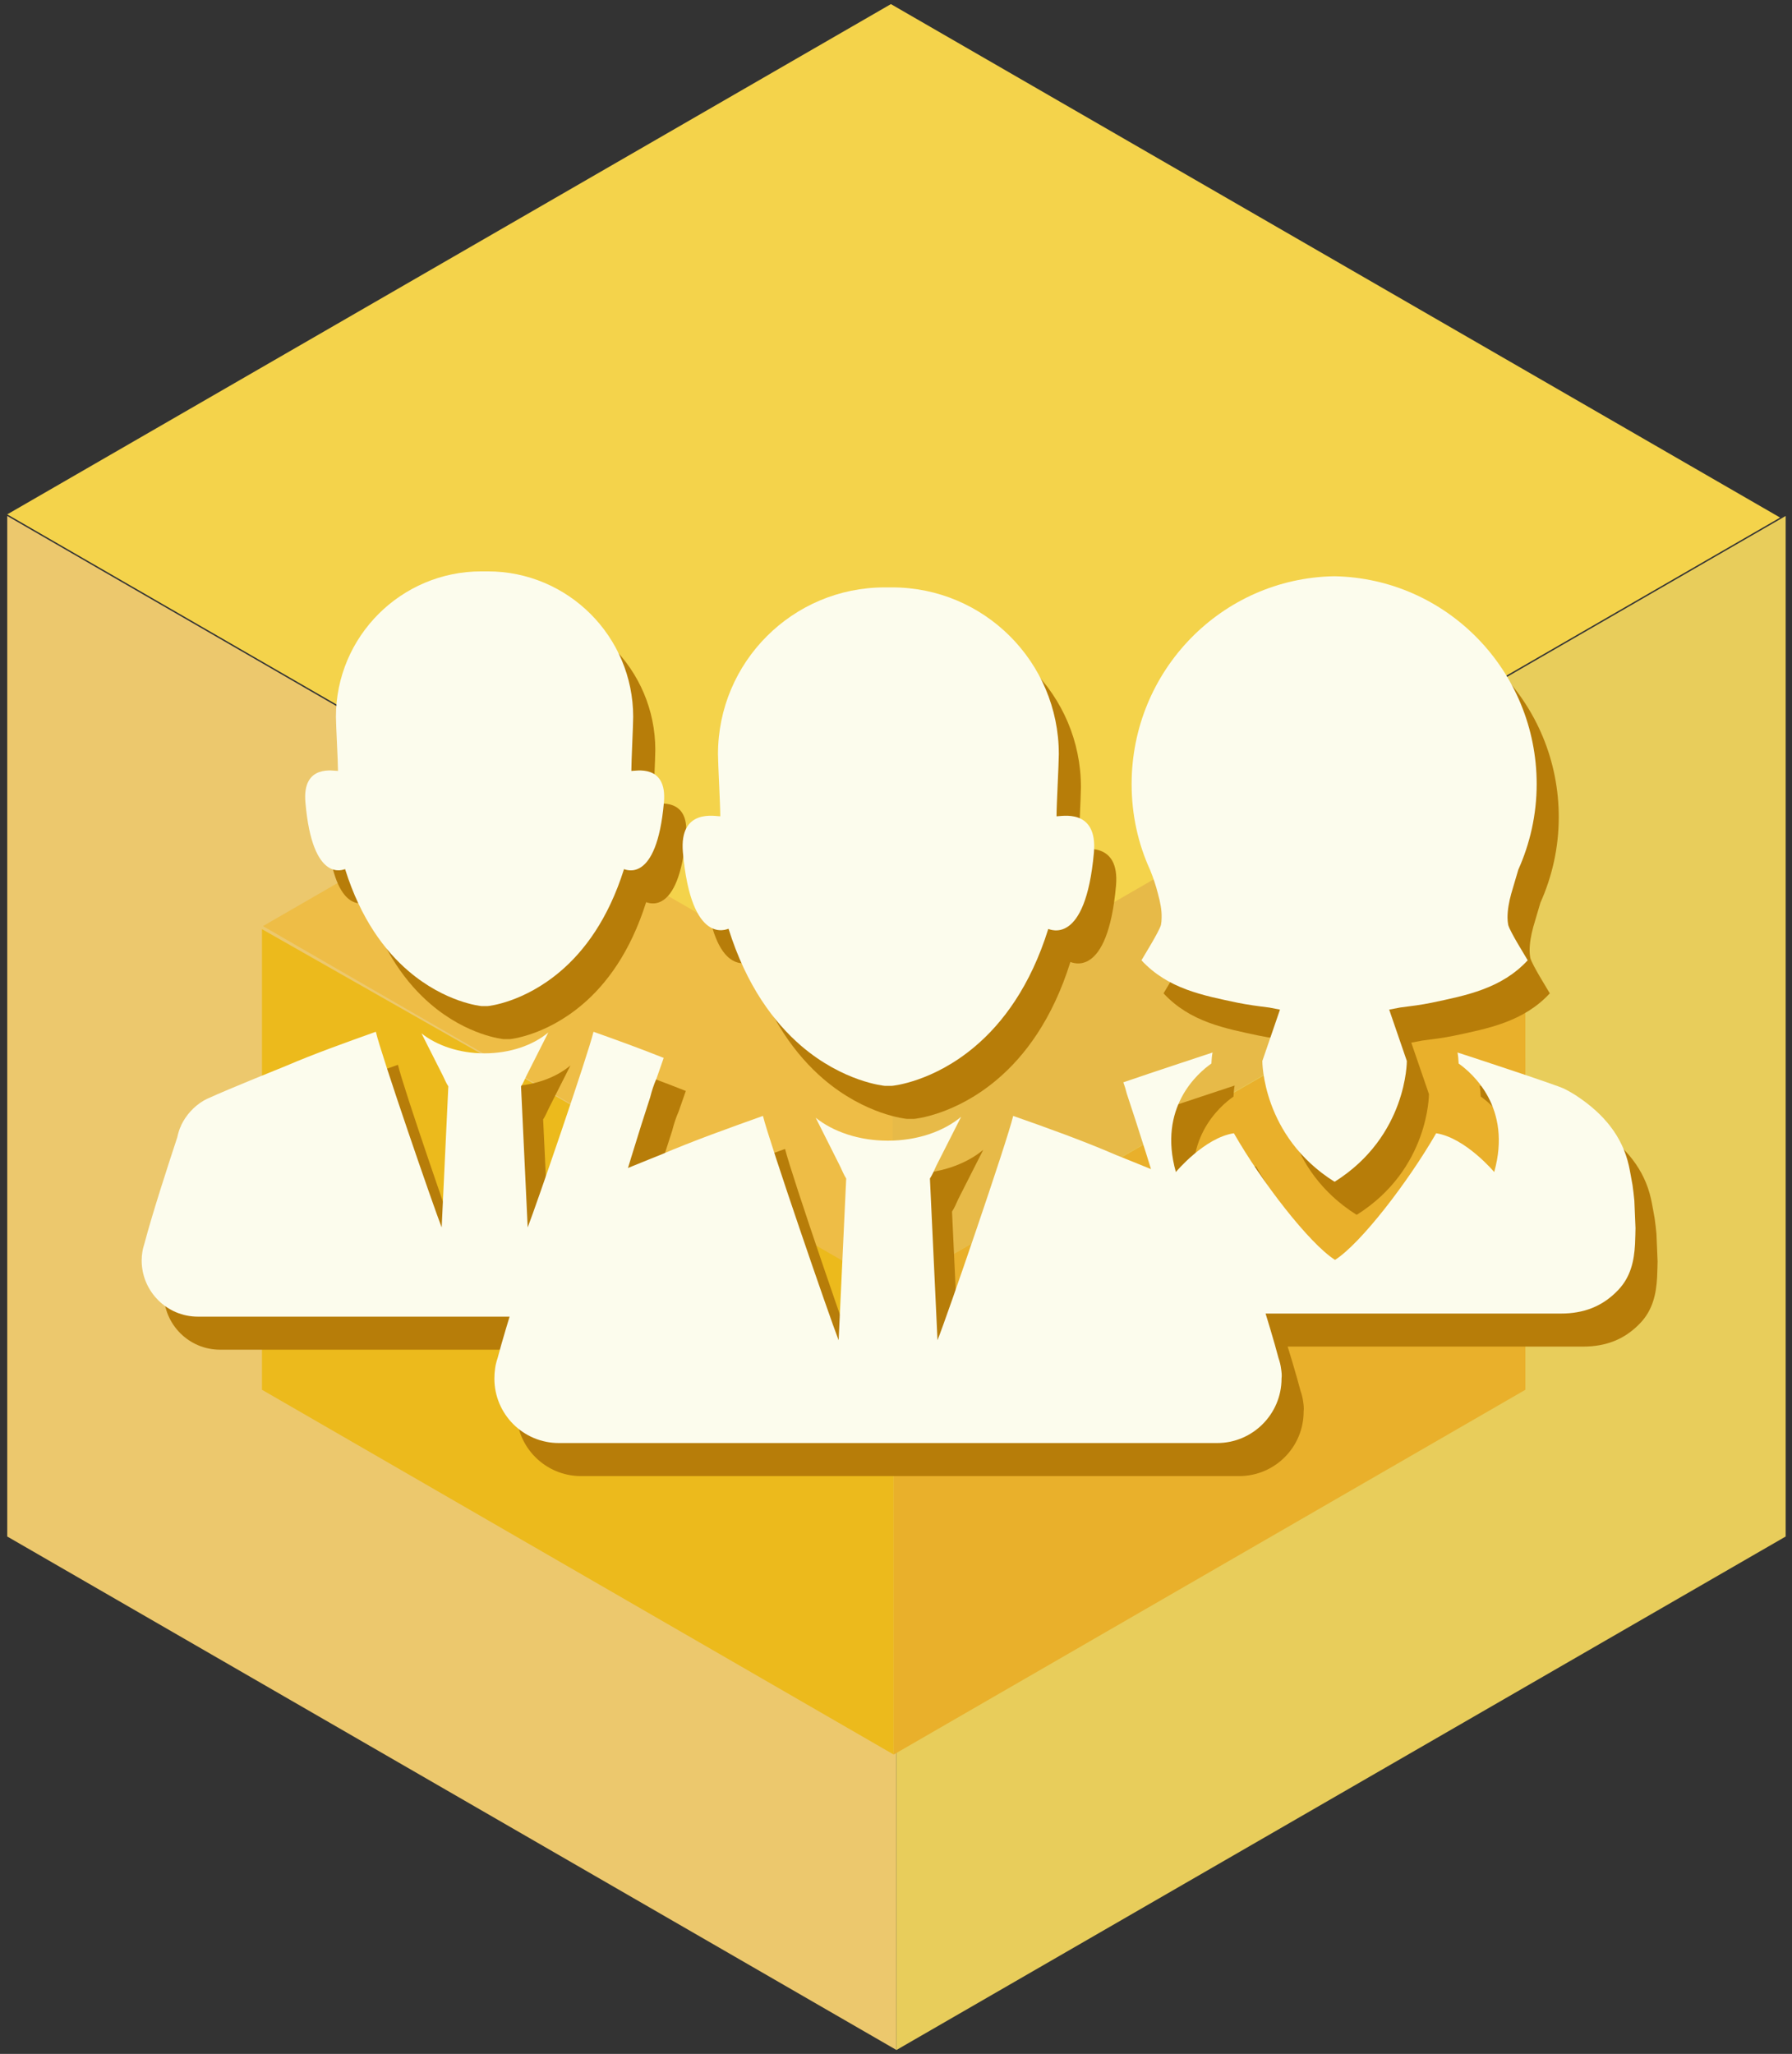<?xml version="1.0" encoding="utf-8"?>
<!-- Generator: Adobe Illustrator 16.0.0, SVG Export Plug-In . SVG Version: 6.00 Build 0)  -->
<!DOCTYPE svg PUBLIC "-//W3C//DTD SVG 1.1//EN" "http://www.w3.org/Graphics/SVG/1.1/DTD/svg11.dtd">
<svg version="1.1" id="圖層_1" xmlns="http://www.w3.org/2000/svg" xmlns:xlink="http://www.w3.org/1999/xlink" x="0px" y="0px"
	 width="185px" height="212px" viewBox="0 0 185 212" enable-background="new 0 0 185 212" xml:space="preserve">
<rect x="0" y="0" width="185" height="212" fill="#333333" stroke="none"/>
<g display="none">
	<polygon display="inline" fill="#DDADCF" points="92.49,211.089 0.691,158.089 0.691,52.75 92.49,105.75 	"/>
	<polygon display="inline" fill="#D49AC2" points="92.065,211.514 183.863,158.514 183.863,53.176 92.065,106.176 	"/>
	<polygon display="inline" fill="#CA72AB" points="92.203,181.02 26.989,143.367 26.989,95.825 92.203,132.908 	"/>
	<polygon display="inline" fill="#C5589C" points="92.204,181.02 157.418,143.367 157.416,95.392 92.204,132.908 	"/>
	<polygon display="inline" fill="#D084B5" points="91.999,57.976 91.999,132.809 92.203,132.926 157.01,95.51 	"/>
	<polygon display="inline" fill="#D896C0" points="92.101,57.976 92.101,132.809 91.897,132.926 27.09,95.51 	"/>
	<polygon display="inline" fill="#E9B5D2" points="92.49,106.01 0.691,53.01 91.917,0.341 183.716,53.341 	"/>
</g>
<g display="none">
	<path display="inline" fill="#A04384" d="M136.043,153.498h-19.462L91.292,124.49H75.549v29.008H59.187V66.6
		c13.76,0,27.52,0.124,41.279,0.124c20.454,0.124,31.239,13.76,31.239,28.76c0,11.9-5.455,23.925-21.941,27.271l26.279,29.627
		V153.498z M75.549,81.971v27.767h24.917c10.413,0,14.876-6.941,14.876-13.883s-4.587-13.884-14.876-13.884H75.549z"/>
</g>
<g>
	<path fill="#FDF1F6" d="M132.043,151.498h-19.462L87.292,122.49H71.549v29.008H55.187V64.6c13.76,0,27.52,0.124,41.279,0.124
		c20.454,0.124,31.239,13.76,31.239,28.76c0,11.9-5.455,23.925-21.941,27.271l26.279,29.627V151.498z M71.549,79.971v27.767h24.917
		c10.413,0,14.876-6.941,14.876-13.883s-4.587-13.884-14.876-13.884H71.549z"/>
</g>
<g>
	<polygon fill="#ECC86D" points="92.547,211.597 0.748,158.596 0.748,53.258 92.547,106.258 	"/>
	<polygon fill="#E8CD5B" points="92.547,211.597 184.346,158.596 184.346,53.258 92.547,106.258 	"/>
	<polygon fill="#ECBA1C" points="92.26,181.102 27.046,143.449 27.047,95.907 92.26,132.99 	"/>
	<polygon fill="#E9B02B" points="92.261,181.102 157.475,143.449 157.473,95.475 92.261,132.99 	"/>
	<polygon fill="#E7BA48" points="92.057,58.059 92.057,132.891 92.26,133.008 157.066,95.592 	"/>
	<polygon fill="#EEBD46" points="92.158,58.059 92.158,132.891 91.954,133.008 27.147,95.592 	"/>
	<polygon fill="#F4D34B" points="92.547,106.093 0.748,53.093 91.974,0.424 183.773,53.424 	"/>
</g>
<circle display="none" fill="#FCFBEE" cx="92.548" cy="108.049" r="54.056"/>
<polygon display="none" fill="#F9BF15" points="122.732,115.165 118.11,109.463 118.11,95.082 103.158,95.082 103.158,109.549 
	91.473,124.111 80.899,124.111 64.801,99.419 65.439,99.419 65.439,84.468 50.488,84.468 50.488,99.419 63.854,99.419 
	63.189,99.853 79.004,124.111 78.098,124.111 78.098,139.062 93.048,139.062 93.048,124.686 104.806,110.033 116.529,110.033 
	120.689,115.165 119.656,115.165 119.656,130.116 134.605,130.116 134.605,115.165 "/>
<g>
	<g>
		<path fill="#B77D09" d="M134.535,144.686L134.535,144.686L134.535,144.686c-0.048-0.379-0.143-0.757-0.262-1.089
			c-0.899-3.434-2.936-9.685-3.858-12.479c-0.095-0.497-0.261-0.946-0.475-1.396v-0.024l0,0c-0.567-1.208-1.491-2.225-2.628-2.911
			l0,0c-0.071-0.048-0.213-0.119-0.402-0.214c-0.07-0.047-0.166-0.071-0.237-0.119c-2.249-1.064-9.139-3.812-9.139-3.812l0,0
			c-3.457-1.492-7.01-2.771-10.655-4.049l0,0l0,0l0,0l0,0c-0.64,2.698-6.82,20.671-7.814,23.157l-0.781-16.694
			c0.26-0.401,0.449-0.852,0.639-1.278l2.581-5.09c-1.823,1.515-4.521,2.462-7.575,2.462c-2.96,0-5.636-0.923-7.435-2.367
			l2.511,4.995c0.213,0.427,0.378,0.877,0.638,1.278L88.86,141.75c-0.971-2.486-7.15-20.459-7.813-23.157l0,0l0,0l0,0l0,0
			c-3.646,1.303-7.222,2.58-10.655,4.049l0,0c0,0-6.89,2.747-9.141,3.812c-0.071,0.048-0.165,0.072-0.236,0.119
			c-0.189,0.095-0.332,0.166-0.403,0.214l0,0c-1.136,0.687-2.06,1.703-2.628,2.911l0,0c0,0,0,0,0,0.024
			c-0.213,0.45-0.354,0.923-0.473,1.396c-0.924,2.794-2.96,9.045-3.86,12.479c-0.119,0.355-0.212,0.71-0.26,1.089l0,0l0,0
			c-0.046,0.333-0.071,0.664-0.071,1.019c0,3.671,2.983,6.654,6.653,6.654h67.956c3.669,0,6.653-2.983,6.653-6.654
			C134.63,145.35,134.583,145.019,134.535,144.686z"/>
		<path fill="#B77D09" d="M111.354,87.67c0-1.183,0.237-5.445,0.237-6.416c0-9.52-7.72-17.214-17.215-17.214l0,0l0,0h-0.022h-0.024
			l0,0l0,0c-0.117,0-0.212,0-0.331,0c-0.118,0-0.212,0-0.331,0l0,0l0,0h-0.024h-0.023l0,0l0,0c-9.518,0-17.213,7.719-17.213,17.214
			c0,0.971,0.237,5.233,0.237,6.416c-0.426,0.024-4.262-0.899-3.86,3.719c0.876,9.802,4.618,7.884,4.712,7.884
			c1.847,5.896,4.689,9.659,7.483,12.074c4.356,3.741,8.594,4.144,8.664,4.144c0.119,0,0.237,0,0.355,0l0,0l0,0
			c0.119,0,0.237,0,0.355,0c0.07,0,4.285-0.402,8.618-4.097c2.817-2.391,5.683-6.178,7.53-12.097c0.118,0,3.835,1.894,4.712-7.885
			C115.616,86.771,111.78,87.694,111.354,87.67z"/>
		<path fill="#B77D09" d="M65.069,131.36c0.024-0.261,0.119-0.758,0.167-1.019c0.071-0.427,0.212-0.828,0.331-1.255
			c1.018-3.409,2.747-9.116,3.836-12.407c0.166-0.663,0.379-1.326,0.664-1.966l0.733-2.106c-2.368-0.947-4.783-1.824-7.245-2.7l0,0
			c-0.568,2.368-5.944,18.02-6.796,20.197l-0.687-14.562c0.237-0.355,0.379-0.733,0.568-1.112l2.249-4.452
			c-1.585,1.327-3.953,2.155-6.605,2.155c-2.582,0-4.902-0.806-6.488-2.061l2.203,4.357c0.189,0.379,0.332,0.757,0.568,1.112
			l-0.687,14.562c-0.852-2.178-6.251-17.829-6.796-20.197l0,0c-3.172,1.137-6.298,2.25-9.282,3.528l0,0c0,0-6.014,2.416-7.956,3.315
			c-0.071,0.023-0.142,0.07-0.213,0.094c-0.166,0.096-0.285,0.144-0.355,0.189l0,0c-0.994,0.592-1.799,1.492-2.297,2.534l0,0
			c0,0,0,0,0,0.023c-0.189,0.379-0.308,0.806-0.402,1.23c-0.806,2.439-2.582,7.886-3.363,10.869
			c-0.094,0.309-0.189,0.64-0.237,0.947l0,0l0,0c-0.046,0.284-0.071,0.592-0.071,0.875c0,3.197,2.605,5.802,5.801,5.802h5.541
			c7.933,0,15.865,0,23.773,0c0.094,0,0.212,0,0.308,0c0.094,0,0.212,0,0.307,0c4.784,0,9.59,0,14.374,0
			c-1.255-1.918-2.013-4.19-2.013-6.653C64.999,132.283,64.999,131.811,65.069,131.36z"/>
		<path fill="#B77D09" d="M37.911,93.12c1.61,5.139,4.096,8.429,6.535,10.514c3.812,3.269,7.506,3.623,7.554,3.623
			c0.094,0,0.213,0,0.307,0c0.095,0,0.214,0,0.308,0c0.071,0,3.717-0.354,7.506-3.574c2.462-2.085,4.948-5.376,6.583-10.562
			c0.095,0,3.363,1.658,4.121-6.89c0.354-4.025-3.008-3.22-3.363-3.244c0-1.019,0.189-4.735,0.189-5.587
			c0-8.288-6.725-15.013-15.013-15.013l0,0h-0.023h-0.023l0,0l0,0c-0.095,0-0.189,0-0.285,0c-0.094,0-0.19,0-0.284,0l0,0l0,0H52
			h-0.024l0,0l0,0c-8.288,0-15.012,6.726-15.012,15.013c0,0.852,0.213,4.569,0.213,5.587c-0.354,0.024-3.717-0.781-3.363,3.244
			C34.549,94.754,37.816,93.12,37.911,93.12z"/>
		<path fill="#B77D09" d="M171.006,127.345c-0.047-0.546-0.119-1.09-0.189-1.61c0,0-0.309-1.753-0.379-2.013
			c-0.688-3.055-2.605-5.304-5.186-7.057c-0.475-0.332-0.971-0.615-1.492-0.876c-0.663-0.355-10.75-3.67-11.01-3.741
			c0.07,0.355,0.094,0.733,0.118,1.137c1.397,0.994,5.54,4.546,3.67,11.199c0,0-2.96-3.527-5.991-4.001
			c-2.889,5.02-7.79,11.389-10.442,13.071c-2.651-1.683-7.553-8.027-10.441-13.071c-3.031,0.45-5.99,4.001-5.99,4.001
			c-1.872-6.653,2.249-10.205,3.669-11.199c0.023-0.403,0.048-0.806,0.119-1.137c-0.189,0.071-6.133,2.014-9.211,3.078
			c0.142,0.379,0.261,0.782,0.354,1.161c1.091,3.29,2.937,8.974,3.836,12.406c0.048,0.143,0.403,1.706,0.497,2.274
			c0.072,0.448,0.072,0.923,0.072,1.372c0,2.463-0.734,4.737-2.013,6.654c6.368,0,12.739,0,19.132,0c7.767,0,15.532,0,23.299,0
			c2.321,0,4.286-0.711,5.92-2.439c1.279-1.35,1.634-2.982,1.729-4.735c0.023-0.308,0.048-1.634,0.048-1.634
			S171.006,127.367,171.006,127.345z"/>
		<path fill="#B77D09" d="M121.825,95.664c0.237,0.876,0.402,1.682,0.379,2.463c0,0.26-0.024,0.521-0.07,0.758
			c-0.214,0.733-1.776,3.221-2.014,3.647c2.747,2.96,6.347,3.622,9.922,4.38c1.064,0.213,2.131,0.354,3.268,0.496
			c0.379,0.072,0.733,0.143,1.112,0.213l-1.822,5.305c0,0-0.048,7.742,7.434,12.454h0.048c7.482-4.712,7.436-12.454,7.436-12.454
			l-1.823-5.305c0.379-0.07,0.758-0.142,1.113-0.213c1.136-0.142,2.225-0.283,3.268-0.496c3.575-0.758,7.197-1.443,9.92-4.38
			c-0.236-0.426-1.799-2.89-2.012-3.647c-0.048-0.262-0.072-0.498-0.072-0.758c0-0.781,0.144-1.61,0.381-2.463
			c0.235-0.829,0.496-1.658,0.733-2.486c1.207-2.699,1.895-5.683,1.895-8.832c0-11.721-9.306-21.24-20.886-21.454l0,0h-0.022h-0.023
			l0,0c-11.579,0.214-20.885,9.732-20.885,21.454c0,3.149,0.662,6.132,1.895,8.832C121.353,94.03,121.613,94.834,121.825,95.664z"/>
	</g>
</g>
<g>
	<g>
		<path fill="#FCFCED" d="M132.254,141.274L132.254,141.274L132.254,141.274c-0.048-0.379-0.143-0.756-0.262-1.088
			c-0.899-3.434-2.936-9.686-3.858-12.479c-0.095-0.498-0.261-0.947-0.475-1.396v-0.025l0,0c-0.567-1.207-1.491-2.225-2.628-2.91
			l0,0c-0.071-0.049-0.213-0.119-0.402-0.215c-0.07-0.047-0.166-0.07-0.237-0.119c-2.249-1.064-9.139-3.811-9.139-3.811l0,0
			c-3.457-1.492-7.01-2.771-10.655-4.049l0,0l0,0l0,0l0,0c-0.64,2.697-6.82,20.67-7.814,23.156l-0.781-16.693
			c0.26-0.402,0.449-0.852,0.639-1.279l2.581-5.09c-1.823,1.516-4.521,2.463-7.577,2.463c-2.961,0-5.637-0.924-7.436-2.367
			l2.511,4.994c0.213,0.428,0.378,0.877,0.638,1.279l-0.781,16.693c-0.971-2.486-7.15-20.459-7.813-23.156l0,0l0,0l0,0l0,0
			c-3.646,1.303-7.221,2.58-10.655,4.049l0,0c0,0-6.89,2.746-9.141,3.811c-0.071,0.049-0.165,0.072-0.236,0.119
			c-0.189,0.096-0.332,0.166-0.403,0.215l0,0c-1.136,0.686-2.06,1.703-2.628,2.91l0,0c0,0,0,0,0,0.025
			c-0.213,0.449-0.354,0.922-0.473,1.396c-0.924,2.793-2.96,9.045-3.86,12.479c-0.119,0.355-0.212,0.709-0.26,1.088l0,0l0,0
			c-0.046,0.334-0.071,0.664-0.071,1.02c0,3.67,2.983,6.654,6.653,6.654h67.958c3.669,0,6.653-2.984,6.653-6.654
			C132.349,141.938,132.302,141.608,132.254,141.274z"/>
		<path fill="#FCFCED" d="M109.072,84.259c0-1.183,0.237-5.445,0.237-6.416c0-9.52-7.72-17.214-17.215-17.214l0,0l0,0h-0.022h-0.024
			l0,0l0,0c-0.118,0-0.213,0-0.332,0c-0.118,0-0.212,0-0.331,0l0,0l0,0H91.36h-0.023l0,0l0,0c-9.519,0-17.214,7.719-17.214,17.214
			c0,0.971,0.237,5.233,0.237,6.416c-0.426,0.024-4.262-0.899-3.86,3.719c0.876,9.802,4.618,7.884,4.712,7.884
			c1.847,5.896,4.688,9.661,7.483,12.075c4.356,3.74,8.595,4.143,8.665,4.143c0.119,0,0.237,0,0.355,0l0,0l0,0
			c0.119,0,0.237,0,0.356,0c0.07,0,4.286-0.402,8.619-4.096c2.817-2.39,5.683-6.179,7.53-12.098c0.118,0,3.835,1.894,4.712-7.885
			C113.335,83.359,109.499,84.283,109.072,84.259z"/>
		<path fill="#FCFCED" d="M62.786,127.95c0.024-0.262,0.119-0.758,0.167-1.02c0.071-0.426,0.212-0.828,0.331-1.254
			c1.018-3.41,2.747-9.117,3.836-12.408c0.166-0.662,0.379-1.326,0.664-1.965l0.733-2.107c-2.368-0.947-4.783-1.823-7.245-2.698l0,0
			c-0.568,2.366-5.944,18.019-6.796,20.196l-0.687-14.562c0.237-0.355,0.379-0.732,0.568-1.111l2.249-4.451
			c-1.585,1.326-3.953,2.154-6.605,2.154c-2.582,0-4.902-0.807-6.488-2.06l2.203,4.356c0.189,0.379,0.332,0.756,0.568,1.111
			l-0.687,14.562c-0.852-2.178-6.251-17.83-6.796-20.196l0,0c-3.172,1.136-6.298,2.249-9.282,3.526l0,0c0,0-6.014,2.416-7.956,3.316
			c-0.071,0.023-0.142,0.07-0.213,0.094c-0.166,0.096-0.285,0.143-0.355,0.189l0,0c-0.994,0.592-1.799,1.492-2.297,2.533l0,0
			c0,0,0,0,0,0.023c-0.189,0.379-0.308,0.807-0.402,1.23c-0.806,2.439-2.582,7.887-3.363,10.869
			c-0.094,0.309-0.189,0.641-0.237,0.947l0,0l0,0c-0.046,0.285-0.071,0.592-0.071,0.875c0,3.197,2.605,5.803,5.801,5.803h5.541
			c7.933,0,15.865,0,23.773,0c0.094,0,0.212,0,0.308,0c0.094,0,0.212,0,0.307,0c4.784,0,9.59,0,14.374,0
			c-1.255-1.918-2.013-4.191-2.013-6.654C62.715,128.872,62.715,128.399,62.786,127.95z"/>
		<path fill="#FCFCED" d="M35.627,89.709c1.61,5.139,4.096,8.429,6.535,10.514c3.812,3.269,7.506,3.624,7.554,3.624
			c0.094,0,0.213,0,0.307,0c0.095,0,0.214,0,0.308,0c0.071,0,3.717-0.355,7.506-3.575c2.462-2.085,4.948-5.376,6.583-10.562
			c0.095,0,3.363,1.657,4.121-6.89c0.354-4.025-3.008-3.22-3.363-3.244c0-1.019,0.189-4.735,0.189-5.587
			c0-8.288-6.725-15.013-15.013-15.013l0,0h-0.023h-0.023l0,0l0,0c-0.095,0-0.189,0-0.285,0c-0.094,0-0.19,0-0.284,0l0,0l0,0h-0.023
			h-0.024l0,0l0,0c-8.288,0-15.012,6.726-15.012,15.013c0,0.852,0.213,4.569,0.213,5.587c-0.354,0.024-3.717-0.781-3.363,3.244
			C32.265,91.343,35.532,89.709,35.627,89.709z"/>
		<path fill="#FCFCED" d="M168.725,123.935c-0.047-0.547-0.119-1.09-0.189-1.611c0,0-0.309-1.752-0.379-2.012
			c-0.688-3.055-2.605-5.305-5.186-7.057c-0.475-0.332-0.971-0.615-1.492-0.877c-0.663-0.355-10.75-3.67-11.01-3.74
			c0.07,0.355,0.094,0.732,0.118,1.137c1.397,0.994,5.54,4.545,3.67,11.199c0,0-2.96-3.527-5.991-4.002
			c-2.889,5.02-7.79,11.389-10.442,13.072c-2.651-1.684-7.553-8.027-10.441-13.072c-3.031,0.451-5.99,4.002-5.99,4.002
			c-1.872-6.654,2.249-10.205,3.669-11.199c0.023-0.404,0.048-0.807,0.119-1.137c-0.189,0.07-6.133,2.014-9.211,3.078
			c0.142,0.379,0.261,0.781,0.354,1.16c1.091,3.291,2.937,8.975,3.836,12.406c0.048,0.143,0.403,1.707,0.497,2.275
			c0.072,0.447,0.072,0.922,0.072,1.371c0,2.463-0.734,4.738-2.013,6.654c6.368,0,12.739,0,19.132,0c7.767,0,15.532,0,23.299,0
			c2.321,0,4.286-0.711,5.92-2.439c1.279-1.35,1.634-2.982,1.729-4.734c0.023-0.309,0.048-1.635,0.048-1.635
			S168.725,123.956,168.725,123.935z"/>
		<path fill="#FCFCED" d="M119.544,92.253c0.237,0.875,0.402,1.682,0.379,2.463c0,0.26-0.024,0.52-0.07,0.758
			c-0.214,0.732-1.776,3.221-2.014,3.646c2.747,2.96,6.347,3.622,9.922,4.38c1.064,0.214,2.131,0.355,3.268,0.497
			c0.379,0.072,0.733,0.143,1.112,0.213l-1.822,5.305c0,0-0.048,7.742,7.434,12.453h0.048c7.482-4.711,7.436-12.453,7.436-12.453
			l-1.823-5.305c0.379-0.07,0.758-0.142,1.113-0.213c1.136-0.142,2.225-0.283,3.268-0.497c3.575-0.758,7.197-1.443,9.92-4.38
			c-0.236-0.426-1.799-2.891-2.012-3.646c-0.048-0.262-0.072-0.498-0.072-0.758c0-0.781,0.144-1.61,0.381-2.463
			c0.235-0.83,0.496-1.658,0.733-2.487c1.207-2.699,1.895-5.683,1.895-8.832c0-11.721-9.306-21.24-20.886-21.454l0,0h-0.022h-0.023
			l0,0c-11.579,0.214-20.885,9.732-20.885,21.454c0,3.149,0.662,6.132,1.895,8.832C119.071,90.619,119.332,91.423,119.544,92.253z"
			/>
	</g>
</g>
</svg>
